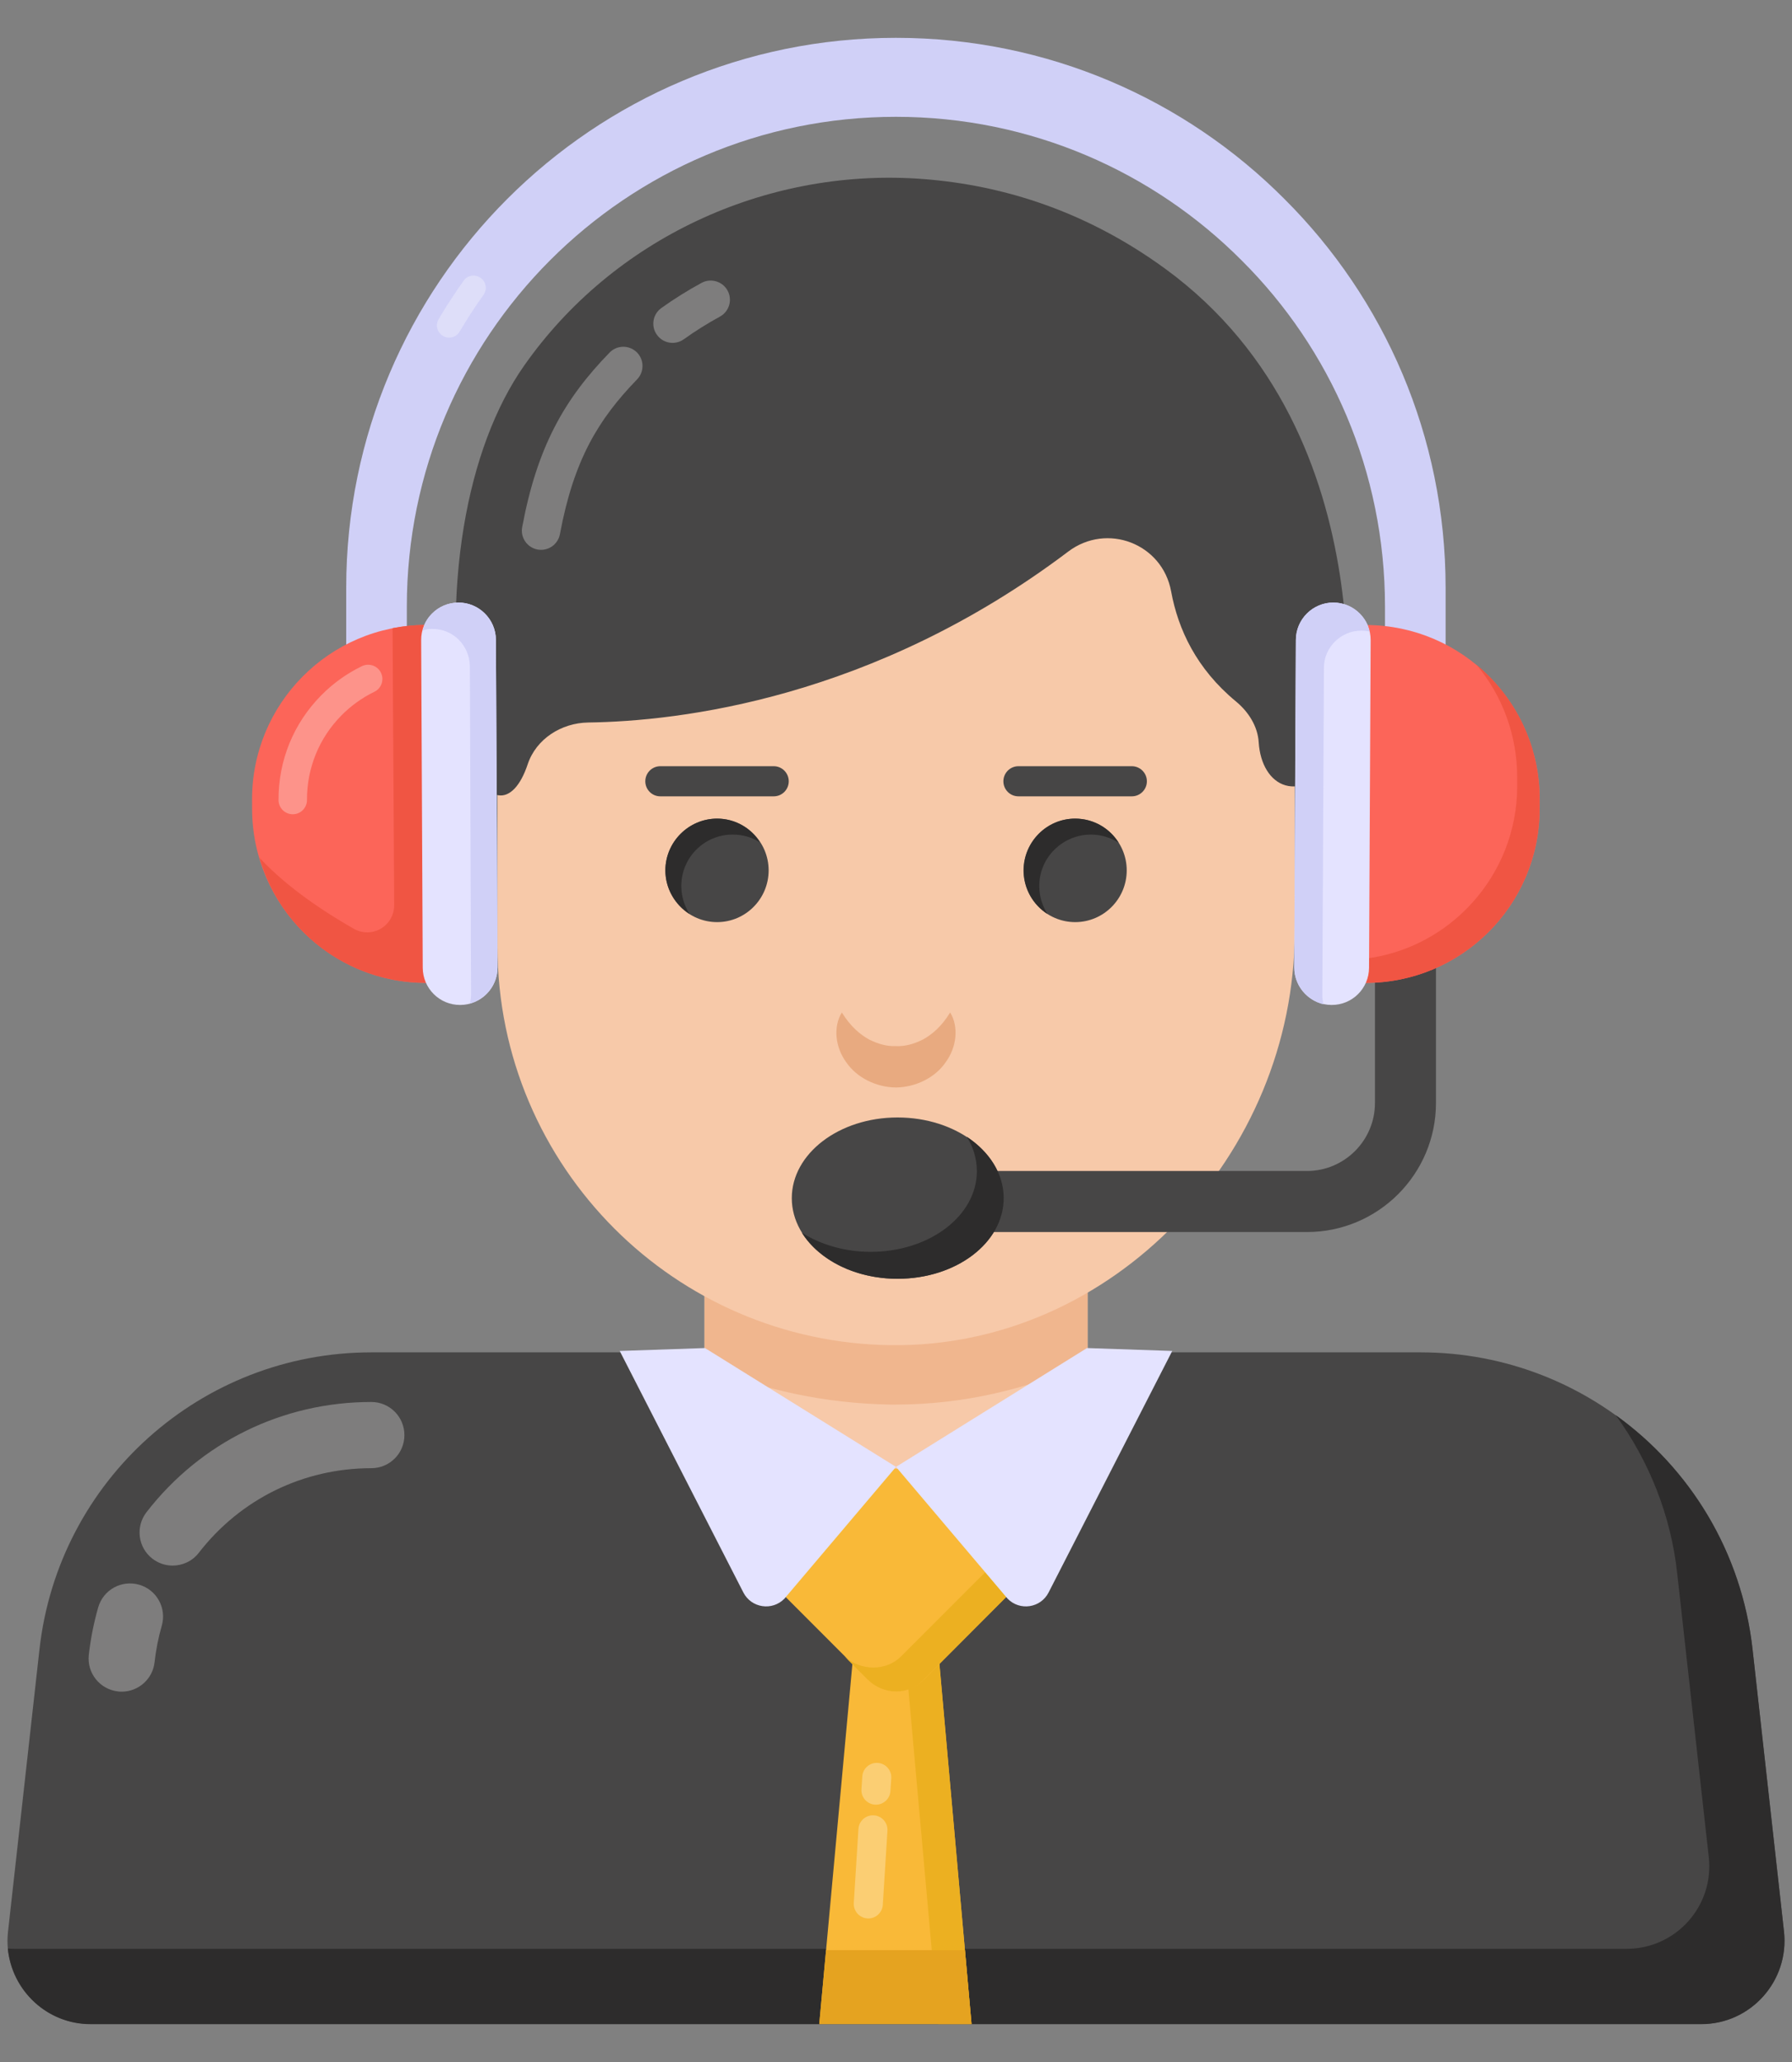 <svg width="40" height="46" viewBox="0 0 40 46" fill="none" xmlns="http://www.w3.org/2000/svg">
<rect x="0" y="0" width="40" height="46" fill="#808080" stroke="none"/>
<path d="M32.268 13.114V16.901H30.915V13.532C30.915 10.517 29.698 7.783 27.718 5.812C25.747 3.832 23.013 2.606 19.998 2.606C13.967 2.606 9.081 7.501 9.081 13.532V16.901H7.728V13.114C7.728 6.339 13.223 0.844 19.998 0.844C23.386 0.844 26.456 2.215 28.672 4.441C30.897 6.657 32.268 9.727 32.268 13.114Z" fill="#D0D0F7"/>
<g opacity="0.3">
<path d="M10.025 7.532C9.978 7.532 9.93 7.52 9.887 7.494C9.757 7.417 9.714 7.25 9.791 7.121C9.965 6.826 10.151 6.54 10.349 6.262C10.436 6.139 10.606 6.111 10.728 6.199C10.851 6.285 10.88 6.456 10.792 6.579C10.603 6.843 10.426 7.117 10.259 7.398C10.209 7.484 10.118 7.532 10.025 7.532Z" fill="white"/>
</g>
<path d="M24.277 25.488V30.254C24.277 32.616 22.362 34.531 20 34.531C17.638 34.531 15.723 32.616 15.723 30.254V25.488H24.277Z" fill="#F7C9A9"/>
<path d="M24.276 25.494V30.259C24.276 30.299 24.276 30.352 24.263 30.392C22.948 30.989 21.502 31.334 19.988 31.334H19.869C18.423 31.308 17.028 31.015 15.741 30.458C15.728 30.392 15.728 30.325 15.728 30.259V25.494H24.276Z" fill="#F0B68E"/>
<path d="M28.898 9.683V20.801C28.898 25.757 24.84 30.07 19.884 30.009C17.478 29.978 15.296 28.989 13.715 27.409C12.104 25.797 11.105 23.575 11.105 21.117V9.683H28.898Z" fill="#F7C9A9"/>
<path d="M21.209 22.587C21.405 22.906 21.355 23.362 21.109 23.697C20.872 24.044 20.436 24.254 20.001 24.26C19.563 24.257 19.127 24.045 18.89 23.698C18.643 23.363 18.594 22.907 18.791 22.587C18.987 22.903 19.196 23.076 19.4 23.19C19.609 23.294 19.802 23.344 19.999 23.337C20.198 23.345 20.392 23.294 20.601 23.19C20.805 23.077 21.015 22.903 21.209 22.587Z" fill="#E8AA80"/>
<path d="M17.157 19.417C17.157 20.052 16.642 20.571 16.007 20.571C15.372 20.571 14.853 20.052 14.853 19.417C14.853 18.782 15.372 18.263 16.007 18.263C16.642 18.263 17.157 18.782 17.157 19.417Z" fill="#474646"/>
<path d="M17.271 17.765H14.739C14.554 17.765 14.404 17.615 14.404 17.429C14.404 17.244 14.554 17.093 14.739 17.093H17.271C17.456 17.093 17.606 17.244 17.606 17.429C17.606 17.615 17.456 17.765 17.271 17.765Z" fill="#474646"/>
<path d="M25.15 19.417C25.15 20.052 24.635 20.571 24 20.571C23.365 20.571 22.846 20.052 22.846 19.417C22.846 18.782 23.365 18.263 24 18.263C24.635 18.263 25.15 18.782 25.15 19.417Z" fill="#474646"/>
<path d="M16.962 18.792C16.789 18.679 16.58 18.618 16.354 18.618C15.72 18.618 15.208 19.13 15.208 19.764C15.208 19.999 15.277 20.207 15.39 20.39C15.069 20.181 14.852 19.825 14.852 19.417C14.852 18.783 15.373 18.262 16.007 18.262C16.407 18.262 16.763 18.47 16.962 18.792Z" fill="#2D2C2C"/>
<path d="M24.97 18.8C24.796 18.688 24.579 18.618 24.353 18.618C23.719 18.618 23.198 19.13 23.198 19.764C23.198 19.999 23.267 20.207 23.38 20.39C23.059 20.181 22.851 19.825 22.851 19.417C22.851 18.783 23.363 18.262 23.997 18.262C24.414 18.262 24.77 18.479 24.97 18.8Z" fill="#2D2C2C"/>
<path d="M25.264 17.765H22.733C22.547 17.765 22.397 17.615 22.397 17.429C22.397 17.244 22.547 17.093 22.733 17.093H25.264C25.449 17.093 25.6 17.244 25.6 17.429C25.6 17.615 25.449 17.765 25.264 17.765Z" fill="#474646"/>
<path d="M13.13 16.118C15.15 16.09 19.486 15.594 23.844 12.305C24.709 11.652 25.945 12.126 26.141 13.192C26.297 14.043 26.709 14.922 27.588 15.648C27.866 15.877 28.074 16.201 28.096 16.56C28.158 17.537 29.005 18.057 29.968 16.816C29.968 16.816 31.116 9.731 26.021 6.004C24.123 4.615 22.176 4.094 20.479 3.985C17.075 3.768 13.693 5.315 11.698 8.159C10.421 9.979 9.823 13.114 10.375 16.663C10.817 18.06 11.458 18.011 11.778 17.052C11.967 16.483 12.53 16.127 13.13 16.118Z" fill="#474646"/>
<g opacity="0.3">
<path d="M14.663 7.469C14.525 7.276 14.57 7.009 14.763 6.871C15.051 6.665 15.353 6.477 15.659 6.311C15.864 6.199 16.128 6.274 16.241 6.483C16.354 6.691 16.277 6.951 16.068 7.064C15.793 7.214 15.521 7.384 15.261 7.57C15.067 7.707 14.8 7.661 14.663 7.469Z" fill="white"/>
<path d="M11.998 12.259C11.766 12.215 11.612 11.991 11.656 11.759C11.99 9.971 12.596 8.903 13.606 7.866C13.77 7.696 14.041 7.692 14.212 7.857C14.382 8.022 14.385 8.294 14.22 8.464C13.351 9.361 12.808 10.261 12.498 11.916C12.457 12.138 12.246 12.302 11.998 12.259Z" fill="white"/>
</g>
<path d="M39.118 36.795L39.821 43.092C39.944 44.19 39.084 45.152 37.978 45.152H2.021C0.916 45.152 0.056 44.19 0.179 43.092L0.881 36.795C1.303 33.022 4.492 30.169 8.289 30.169H15.258L20 32.816L24.525 30.169H26.151H31.711C35.508 30.169 38.697 33.022 39.118 36.795Z" fill="#474646"/>
<g opacity="0.3">
<path d="M3.853 34.926C3.695 34.926 3.536 34.875 3.401 34.771C3.079 34.522 3.02 34.058 3.27 33.735C4.481 32.172 6.31 31.276 8.289 31.276C8.697 31.276 9.027 31.607 9.027 32.015C9.027 32.423 8.697 32.753 8.289 32.753C6.77 32.753 5.367 33.441 4.438 34.64C4.292 34.828 4.074 34.926 3.853 34.926Z" fill="white"/>
<path d="M2.717 37.738C2.69 37.738 2.662 37.737 2.634 37.733C2.229 37.688 1.937 37.323 1.982 36.918C2.023 36.558 2.093 36.202 2.192 35.858C2.305 35.465 2.713 35.24 3.107 35.353C3.498 35.465 3.724 35.875 3.611 36.267C3.535 36.531 3.481 36.805 3.45 37.082C3.408 37.459 3.088 37.738 2.717 37.738Z" fill="white"/>
</g>
<path d="M37.975 45.156H2.021C1.052 45.156 0.267 44.408 0.175 43.467C0.23 43.476 0.286 43.476 0.341 43.476H36.304C37.412 43.476 38.27 42.516 38.141 41.418L37.44 35.122C37.301 33.802 36.803 32.584 36.064 31.568C37.726 32.759 38.88 34.624 39.12 36.793L39.821 43.088C39.941 44.187 39.083 45.156 37.975 45.156Z" fill="#2D2C2C"/>
<path d="M9.496 13.943L9.535 21.928C7.388 21.938 5.638 20.206 5.627 18.058L5.626 17.851C5.616 15.703 7.349 13.953 9.496 13.943Z" fill="#FC6559"/>
<g opacity="0.3">
<path d="M6.535 18.165C6.36 18.165 6.217 18.023 6.217 17.848C6.213 16.967 6.552 16.136 7.171 15.511C7.437 15.242 7.742 15.024 8.079 14.861C8.235 14.785 8.428 14.85 8.504 15.009C8.58 15.166 8.514 15.357 8.356 15.433C8.084 15.565 7.838 15.741 7.623 15.958C7.123 16.463 6.85 17.133 6.852 17.846C6.853 18.021 6.712 18.164 6.537 18.165C6.536 18.165 6.535 18.165 6.535 18.165Z" fill="white"/>
</g>
<path d="M9.535 21.924H9.498C7.745 21.924 6.256 20.752 5.793 19.136C6.419 19.808 7.255 20.353 7.891 20.716C8.299 20.952 8.799 20.662 8.799 20.189L8.763 14.013C8.999 13.968 9.244 13.941 9.498 13.941L9.535 21.924Z" fill="#F05543"/>
<path d="M9.401 14.281L9.436 21.589C9.439 22.051 9.812 22.422 10.275 22.419C10.734 22.417 11.107 22.043 11.105 21.581L11.069 14.273C11.067 13.813 10.69 13.44 10.231 13.443C10 13.444 9.79 13.538 9.642 13.69C9.491 13.842 9.399 14.05 9.401 14.281Z" fill="#E4E3FF"/>
<path d="M11.106 21.579C11.106 21.97 10.842 22.287 10.488 22.387C10.506 22.324 10.515 22.242 10.515 22.169L10.488 14.858C10.479 14.395 10.107 14.022 9.644 14.031C9.571 14.031 9.498 14.041 9.435 14.068C9.462 13.923 9.535 13.795 9.644 13.686C9.789 13.541 9.998 13.441 10.234 13.441C10.688 13.441 11.069 13.814 11.069 14.277L11.106 21.579Z" fill="#D0D0F7"/>
<path d="M29.172 27.485H21.064C20.688 27.485 20.383 27.18 20.383 26.804C20.383 26.428 20.688 26.123 21.064 26.123H29.172C30.01 26.123 30.691 25.442 30.691 24.605V21.368C30.691 20.992 30.996 20.687 31.372 20.687C31.748 20.687 32.053 20.992 32.053 21.368V24.605C32.053 26.193 30.761 27.485 29.172 27.485Z" fill="#474646"/>
<path d="M22.402 26.729C22.402 27.721 21.348 28.528 20.033 28.528C18.729 28.528 17.674 27.721 17.674 26.729C17.674 25.736 18.729 24.929 20.033 24.929C21.348 24.929 22.402 25.736 22.402 26.729Z" fill="#474646"/>
<path d="M22.404 26.729C22.404 27.719 21.351 28.527 20.034 28.527C19.089 28.527 18.281 28.109 17.899 27.501C18.317 27.764 18.853 27.927 19.434 27.927C20.751 27.927 21.805 27.119 21.805 26.129C21.805 25.848 21.723 25.584 21.578 25.357C22.086 25.693 22.404 26.184 22.404 26.729Z" fill="#2D2C2C"/>
<path d="M30.5 13.943L30.46 21.928C32.608 21.938 34.358 20.206 34.368 18.058L34.369 17.851C34.38 15.703 32.647 13.953 30.5 13.943Z" fill="#FC6559"/>
<path d="M34.366 17.855V18.055C34.357 20.198 32.622 21.924 30.497 21.924H30.46V21.388C32.368 21.161 33.857 19.526 33.866 17.555V17.347C33.866 16.393 33.53 15.512 32.958 14.831C33.83 15.548 34.375 16.638 34.366 17.855Z" fill="#F05543"/>
<path d="M30.595 14.281L30.559 21.589C30.557 22.051 30.183 22.422 29.721 22.419C29.262 22.417 28.889 22.043 28.891 21.581L28.927 14.273C28.929 13.813 29.306 13.44 29.765 13.443C29.996 13.444 30.206 13.538 30.354 13.69C30.504 13.842 30.596 14.05 30.595 14.281Z" fill="#E4E3FF"/>
<path d="M30.569 14.086C30.515 14.077 30.451 14.068 30.388 14.068C29.933 14.068 29.552 14.44 29.552 14.894L29.516 22.206C29.516 22.269 29.525 22.342 29.543 22.405C29.171 22.315 28.889 21.979 28.889 21.579L28.925 14.277C28.925 13.814 29.307 13.441 29.761 13.441C29.997 13.441 30.206 13.541 30.351 13.686C30.46 13.795 30.542 13.932 30.569 14.086Z" fill="#D0D0F7"/>
<path d="M21.686 45.154L20.967 37.109H19.028L18.287 45.154H21.686Z" fill="#F9B938"/>
<path d="M21.685 45.154L20.969 37.109H20.225L20.946 45.154H21.685Z" fill="#ECB021"/>
<path d="M18.439 43.505L18.287 45.154H21.686L21.539 43.505H18.439Z" fill="#E5A320"/>
<path d="M23.378 34.705L20.63 37.462C20.283 37.809 19.72 37.81 19.372 37.463L16.615 34.705L18.641 32.678L21.539 32.86L23.378 34.705Z" fill="#F9B938"/>
<path d="M23.388 34.699L20.624 37.463C20.294 37.824 19.723 37.824 19.362 37.463L18.851 36.952C19.212 37.283 19.782 37.283 20.113 36.952L22.878 34.188L23.388 34.699Z" fill="#ECB021"/>
<g opacity="0.3">
<path d="M19.894 39.675L19.875 39.96C19.862 40.138 19.706 40.272 19.528 40.259C19.349 40.245 19.215 40.09 19.229 39.911L19.248 39.627C19.261 39.448 19.417 39.314 19.596 39.328C19.774 39.341 19.908 39.497 19.894 39.675Z" fill="white"/>
</g>
<g opacity="0.3">
<path d="M19.809 40.845L19.705 42.498C19.692 42.676 19.536 42.81 19.358 42.797C19.179 42.783 19.045 42.628 19.058 42.449L19.162 40.797C19.175 40.618 19.331 40.484 19.51 40.498C19.688 40.511 19.822 40.667 19.809 40.845Z" fill="white"/>
</g>
<path d="M13.833 30.138L16.593 35.526C16.771 35.873 17.237 35.943 17.509 35.664L20 32.724L15.736 30.073L13.833 30.138Z" fill="#E4E3FF"/>
<path d="M26.166 30.138L23.406 35.526C23.229 35.873 22.763 35.943 22.491 35.664L20 32.724L24.263 30.073L26.166 30.138Z" fill="#E4E3FF"/>
</svg>
